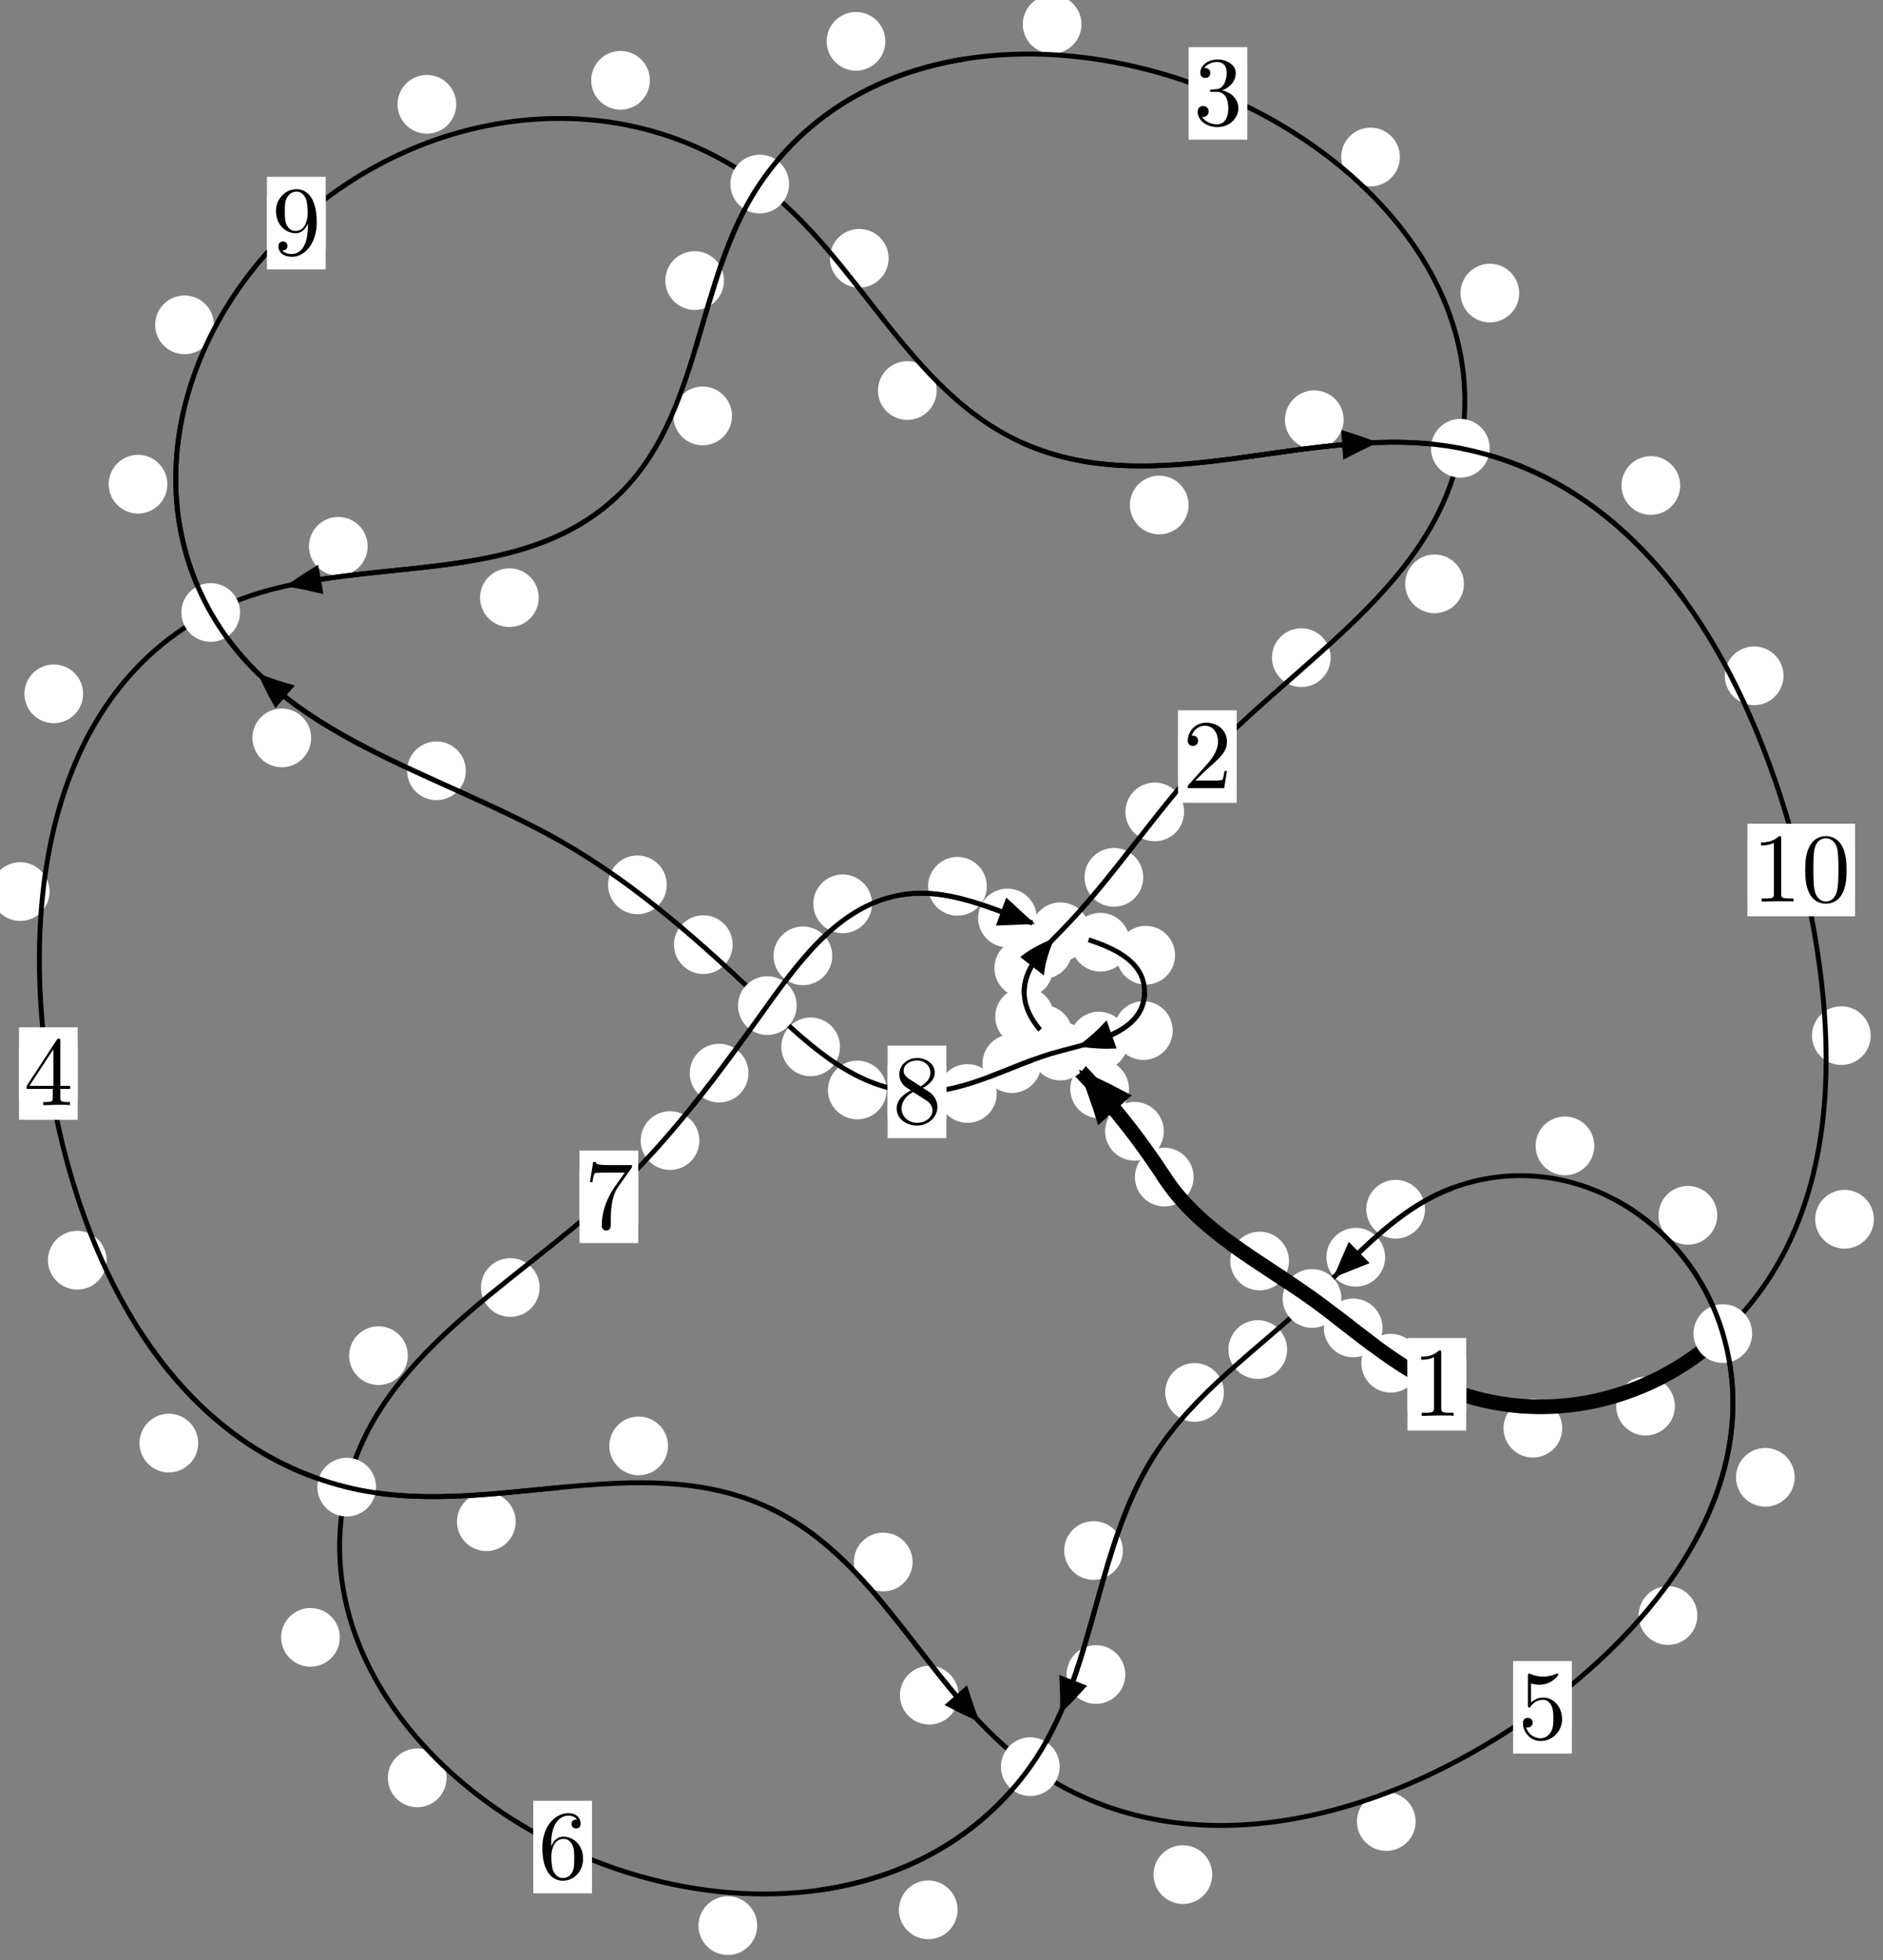 <?xml version="1.0"?>
<!-- Created by MetaPost 1.999 on 2021.07.06:0017 -->
<svg version="1.1" xmlns="http://www.w3.org/2000/svg" xmlns:xlink="http://www.w3.org/1999/xlink" width="191.785" height="199.54" viewBox="0 0 191.785 199.54">
<rect x="0" y="0" width="191.785" height="199.54" fill="#808080" stroke="none"/>
<!-- Original BoundingBox: -108.929352 -92.023926 82.855881 107.516479 -->
  <defs>
    <g transform="scale(0.01,0.01)" id="GLYPHcmr10_48">
      <path style="fill-rule: evenodd;" d="M460 -320C460 -400,455 -480,420 -554C374 -650,292 -666,250 -666C190 -666,117 -640,76 -547C44 -478,39 -400,39 -320C39 -245,43 -155,84 -79C127 2,200 22,249 22C303 22,379 1,423 -94C455 -163,460 -241,460 -320M249 -0C210 -0,151 -25,133 -121C122 -181,122 -273,122 -332C122 -396,122 -462,130 -516C149 -635,224 -644,249 -644C282 -644,348 -626,367 -527C377 -471,377 -395,377 -332C377 -257,377 -189,366 -125C351 -30,294 -0,249 -0"></path>
    </g>
    <g transform="scale(0.01,0.01)" id="GLYPHcmr10_49">
      <path style="fill-rule: evenodd;" d="M294 -640C294 -664,294 -666,271 -666C209 -602,121 -602,89 -602L89 -571C109 -571,168 -571,220 -597L220 -79C220 -43,217 -31,127 -31L95 -31L95 -0L257 -0L130 -3L217 -3L257 -3L297 -3L384 -3L419 -0L419 -31L387 -31C297 -31,294 -42,294 -79"></path>
    </g>
    <g transform="scale(0.01,0.01)" id="GLYPHcmr10_50">
      <path style="fill-rule: evenodd;" d="M127 -77L233 -180C389 -318,449 -372,449 -472C449 -586,359 -666,237 -666C124 -666,50 -574,50 -485C50 -429,100 -429,103 -429C120 -429,155 -441,155 -482C155 -508,137 -534,102 -534C94 -534,92 -534,89 -533C112 -598,166 -635,224 -635C315 -635,358 -554,358 -472C358 -392,308 -313,253 -251L61 -37C50 -26,50 -24,50 -0L421 -0L449 -174L424 -174C419 -144,412 -100,402 -85C395 -77,329 -77,307 -77"></path>
    </g>
    <g transform="scale(0.01,0.01)" id="GLYPHcmr10_51">
      <path style="fill-rule: evenodd;" d="M290 -352C372 -379,430 -449,430 -528C430 -610,342 -666,246 -666C145 -666,69 -606,69 -530C69 -497,91 -478,120 -478C151 -478,171 -500,171 -529C171 -579,124 -579,109 -579C140 -628,206 -641,242 -641C283 -641,338 -619,338 -529C338 -517,336 -459,310 -415C280 -367,246 -364,221 -363C213 -362,189 -360,182 -360C174 -359,167 -358,167 -348C167 -337,174 -337,191 -337L235 -337C317 -337,354 -269,354 -171C354 -35,285 -6,241 -6C198 -6,123 -23,88 -82C123 -77,154 -99,154 -137C154 -173,127 -193,98 -193C74 -193,42 -179,42 -135C42 -44,135 22,244 22C366 22,457 -69,457 -171C457 -253,394 -331,290 -352"></path>
    </g>
    <g transform="scale(0.01,0.01)" id="GLYPHcmr10_52">
      <path style="fill-rule: evenodd;" d="M294 -165L294 -78C294 -42,292 -31,218 -31L197 -31L197 -0L332 -0L238 -3L290 -3L332 -3L374 -3L427 -3L468 -0L468 -31L447 -31C373 -31,371 -42,371 -78L371 -165L471 -165L471 -196L371 -196L371 -651C371 -671,371 -677,355 -677C346 -677,343 -677,335 -665L28 -196L28 -165M300 -196L56 -196L300 -569"></path>
    </g>
    <g transform="scale(0.01,0.01)" id="GLYPHcmr10_53">
      <path style="fill-rule: evenodd;" d="M449 -201C449 -320,367 -420,259 -420C211 -420,168 -404,132 -369L132 -564C152 -558,185 -551,217 -551C340 -551,410 -642,410 -655C410 -661,407 -666,400 -666C399 -666,397 -666,392 -663C372 -654,323 -634,256 -634C216 -634,170 -641,123 -662C115 -665,113 -665,111 -665C101 -665,101 -657,101 -641L101 -345C101 -327,101 -319,115 -319C122 -319,124 -322,128 -328C139 -344,176 -398,257 -398C309 -398,334 -352,342 -334C358 -297,360 -258,360 -208C360 -173,360 -113,336 -71C312 -32,275 -6,229 -6C156 -6,99 -59,82 -118C85 -117,88 -116,99 -116C132 -116,149 -141,149 -165C149 -189,132 -214,99 -214C85 -214,50 -207,50 -161C50 -75,119 22,231 22C347 22,449 -74,449 -201"></path>
    </g>
    <g transform="scale(0.01,0.01)" id="GLYPHcmr10_54">
      <path style="fill-rule: evenodd;" d="M132 -328L132 -352C132 -605,256 -641,307 -641C331 -641,373 -635,395 -601C380 -601,340 -601,340 -556C340 -525,364 -510,386 -510C402 -510,432 -519,432 -558C432 -618,388 -666,305 -666C177 -666,42 -537,42 -316C42 -49,158 22,251 22C362 22,457 -72,457 -204C457 -331,368 -427,257 -427C189 -427,152 -376,132 -328M251 -6C188 -6,158 -66,152 -81C134 -128,134 -208,134 -226C134 -304,166 -404,256 -404C272 -404,318 -404,349 -342C367 -305,367 -254,367 -205C367 -157,367 -107,350 -71C320 -11,274 -6,251 -6"></path>
    </g>
    <g transform="scale(0.01,0.01)" id="GLYPHcmr10_55">
      <path style="fill-rule: evenodd;" d="M476 -609C485 -621,485 -623,485 -644L242 -644C120 -644,118 -657,114 -676L89 -676L56 -470L81 -470C84 -486,93 -549,106 -561C113 -567,191 -567,204 -567L411 -567C400 -551,321 -442,299 -409C209 -274,176 -135,176 -33C176 -23,176 22,222 22C268 22,268 -23,268 -33L268 -84C268 -139,271 -194,279 -248C283 -271,297 -357,341 -419"></path>
    </g>
    <g transform="scale(0.01,0.01)" id="GLYPHcmr10_56">
      <path style="fill-rule: evenodd;" d="M163 -457C117 -487,113 -521,113 -538C113 -599,178 -641,249 -641C322 -641,386 -589,386 -517C386 -460,347 -412,287 -377M309 -362C381 -399,430 -451,430 -517C430 -609,341 -666,250 -666C150 -666,69 -592,69 -499C69 -481,71 -436,113 -389C124 -377,161 -352,186 -335C128 -306,42 -250,42 -151C42 -45,144 22,249 22C362 22,457 -61,457 -168C457 -204,446 -249,408 -291C389 -312,373 -322,309 -362M209 -320L332 -242C360 -223,407 -193,407 -132C407 -58,332 -6,250 -6C164 -6,92 -68,92 -151C92 -209,124 -273,209 -320"></path>
    </g>
    <g transform="scale(0.01,0.01)" id="GLYPHcmr10_57">
      <path style="fill-rule: evenodd;" d="M367 -318L367 -286C367 -52,263 -6,205 -6C188 -6,134 -8,107 -42C151 -42,159 -71,159 -88C159 -119,135 -134,113 -134C97 -134,67 -125,67 -86C67 -19,121 22,206 22C335 22,457 -114,457 -329C457 -598,342 -666,253 -666C198 -666,149 -648,106 -603C65 -558,42 -516,42 -441C42 -316,130 -218,242 -218C303 -218,344 -260,367 -318M243 -241C227 -241,181 -241,150 -304C132 -341,132 -391,132 -440C132 -494,132 -541,153 -578C180 -628,218 -641,253 -641C299 -641,332 -607,349 -562C361 -530,365 -467,365 -421C365 -338,331 -241,243 -241"></path>
    </g>
  </defs>
  <path d="M118.537 115.168C118.537 114.375,118.222 113.615,117.661 113.054C117.101 112.494,116.341 112.179,115.548 112.179C114.755 112.179,113.995 112.494,113.435 113.054C112.874 113.615,112.559 114.375,112.559 115.168C112.559 115.96,112.874 116.72,113.435 117.281C113.995 117.841,114.755 118.156,115.548 118.156C116.341 118.156,117.101 117.841,117.661 117.281C118.222 116.72,118.537 115.96,118.537 115.168Z" style="fill: rgb(100%,100%,100%);stroke: none;"></path>
  <path d="M121.57 119.828C121.57 119.035,121.255 118.275,120.695 117.715C120.134 117.154,119.374 116.839,118.581 116.839C117.789 116.839,117.028 117.154,116.468 117.715C115.908 118.275,115.593 119.035,115.593 119.828C115.593 120.621,115.908 121.381,116.468 121.941C117.028 122.502,117.789 122.817,118.581 122.817C119.374 122.817,120.134 122.502,120.695 121.941C121.255 121.381,121.57 120.621,121.57 119.828Z" style="fill: rgb(100%,100%,100%);stroke: none;"></path>
  <path d="M109.238 105.308C109.238 104.516,108.923 103.755,108.363 103.195C107.802 102.634,107.042 102.32,106.25 102.32C105.457 102.32,104.697 102.634,104.136 103.195C103.576 103.755,103.261 104.516,103.261 105.308C103.261 106.101,103.576 106.861,104.136 107.422C104.697 107.982,105.457 108.297,106.25 108.297C107.042 108.297,107.802 107.982,108.363 107.422C108.923 106.861,109.238 106.101,109.238 105.308Z" style="fill: rgb(100%,100%,100%);stroke: none;"></path>
  <path d="M114.987 110.864C114.987 110.072,114.672 109.312,114.112 108.751C113.551 108.191,112.791 107.876,111.998 107.876C111.206 107.876,110.446 108.191,109.885 108.751C109.325 109.312,109.01 110.072,109.01 110.864C109.01 111.657,109.325 112.417,109.885 112.978C110.446 113.538,111.206 113.853,111.998 113.853C112.791 113.853,113.551 113.538,114.112 112.978C114.672 112.417,114.987 111.657,114.987 110.864Z" style="fill: rgb(100%,100%,100%);stroke: none;"></path>
  <path d="M107.261 98.557C107.261 97.765,106.946 97.005,106.385 96.444C105.825 95.884,105.065 95.569,104.272 95.569C103.479 95.569,102.719 95.884,102.159 96.444C101.598 97.005,101.283 97.765,101.283 98.557C101.283 99.35,101.598 100.11,102.159 100.671C102.719 101.231,103.479 101.546,104.272 101.546C105.065 101.546,105.825 101.231,106.385 100.671C106.946 100.11,107.261 99.35,107.261 98.557Z" style="fill: rgb(100%,100%,100%);stroke: none;"></path>
  <path d="M107.344 103.501C107.344 102.708,107.029 101.948,106.469 101.388C105.908 100.827,105.148 100.512,104.356 100.512C103.563 100.512,102.803 100.827,102.242 101.388C101.682 101.948,101.367 102.708,101.367 103.501C101.367 104.294,101.682 105.054,102.242 105.614C102.803 106.175,103.563 106.49,104.356 106.49C105.148 106.49,105.908 106.175,106.469 105.614C107.029 105.054,107.344 104.294,107.344 103.501Z" style="fill: rgb(100%,100%,100%);stroke: none;"></path>
  <path d="M116.439 89.317C116.439 88.525,116.124 87.765,115.563 87.204C115.003 86.644,114.243 86.329,113.45 86.329C112.657 86.329,111.897 86.644,111.337 87.204C110.776 87.765,110.461 88.525,110.461 89.317C110.461 90.11,110.776 90.87,111.337 91.431C111.897 91.991,112.657 92.306,113.45 92.306C114.243 92.306,115.003 91.991,115.563 91.431C116.124 90.87,116.439 90.11,116.439 89.317Z" style="fill: rgb(100%,100%,100%);stroke: none;"></path>
  <path d="M109.218 96.658C109.218 95.865,108.903 95.105,108.343 94.545C107.783 93.984,107.022 93.669,106.23 93.669C105.437 93.669,104.677 93.984,104.116 94.545C103.556 95.105,103.241 95.865,103.241 96.658C103.241 97.451,103.556 98.211,104.116 98.771C104.677 99.332,105.437 99.647,106.23 99.647C107.022 99.647,107.783 99.332,108.343 98.771C108.903 98.211,109.218 97.451,109.218 96.658Z" style="fill: rgb(100%,100%,100%);stroke: none;"></path>
  <path d="M135.53 66.951C135.53 66.158,135.215 65.398,134.654 64.838C134.094 64.277,133.334 63.962,132.541 63.962C131.748 63.962,130.988 64.277,130.428 64.838C129.867 65.398,129.552 66.158,129.552 66.951C129.552 67.744,129.867 68.504,130.428 69.064C130.988 69.625,131.748 69.94,132.541 69.94C133.334 69.94,134.094 69.625,134.654 69.064C135.215 68.504,135.53 67.744,135.53 66.951Z" style="fill: rgb(100%,100%,100%);stroke: none;"></path>
  <path d="M120.601 82.653C120.601 81.86,120.286 81.1,119.726 80.54C119.165 79.979,118.405 79.664,117.613 79.664C116.82 79.664,116.06 79.979,115.499 80.54C114.939 81.1,114.624 81.86,114.624 82.653C114.624 83.446,114.939 84.206,115.499 84.766C116.06 85.327,116.82 85.642,117.613 85.642C118.405 85.642,119.165 85.327,119.726 84.766C120.286 84.206,120.601 83.446,120.601 82.653Z" style="fill: rgb(100%,100%,100%);stroke: none;"></path>
  <path d="M154.73 29.836C154.73 29.044,154.415 28.284,153.854 27.723C153.294 27.163,152.534 26.848,151.741 26.848C150.948 26.848,150.188 27.163,149.628 27.723C149.067 28.284,148.752 29.044,148.752 29.836C148.752 30.629,149.067 31.389,149.628 31.95C150.188 32.51,150.948 32.825,151.741 32.825C152.534 32.825,153.294 32.51,153.854 31.95C154.415 31.389,154.73 30.629,154.73 29.836Z" style="fill: rgb(100%,100%,100%);stroke: none;"></path>
  <path d="M149.1 59.439C149.1 58.646,148.785 57.886,148.224 57.325C147.664 56.765,146.904 56.45,146.111 56.45C145.318 56.45,144.558 56.765,143.998 57.325C143.437 57.886,143.122 58.646,143.122 59.439C143.122 60.231,143.437 60.992,143.998 61.552C144.558 62.112,145.318 62.427,146.111 62.427C146.904 62.427,147.664 62.112,148.224 61.552C148.785 60.992,149.1 60.231,149.1 59.439Z" style="fill: rgb(100%,100%,100%);stroke: none;"></path>
  <path d="M110.15 2.472C110.15 1.68,109.835 0.919,109.275 0.359C108.714 -0.202,107.954 -0.516,107.162 -0.516C106.369 -0.516,105.609 -0.202,105.048 0.359C104.488 0.919,104.173 1.68,104.173 2.472C104.173 3.265,104.488 4.025,105.048 4.586C105.609 5.146,106.369 5.461,107.162 5.461C107.954 5.461,108.714 5.146,109.275 4.586C109.835 4.025,110.15 3.265,110.15 2.472Z" style="fill: rgb(100%,100%,100%);stroke: none;"></path>
  <path d="M142.58 15.982C142.58 15.19,142.265 14.43,141.705 13.869C141.145 13.309,140.384 12.994,139.592 12.994C138.799 12.994,138.039 13.309,137.478 13.869C136.918 14.43,136.603 15.19,136.603 15.982C136.603 16.775,136.918 17.535,137.478 18.096C138.039 18.656,138.799 18.971,139.592 18.971C140.384 18.971,141.145 18.656,141.705 18.096C142.265 17.535,142.58 16.775,142.58 15.982Z" style="fill: rgb(100%,100%,100%);stroke: none;"></path>
  <path d="M73.74 28.56C73.74 27.768,73.425 27.008,72.865 26.447C72.304 25.887,71.544 25.572,70.751 25.572C69.959 25.572,69.198 25.887,68.638 26.447C68.077 27.008,67.762 27.768,67.762 28.56C67.762 29.353,68.077 30.113,68.638 30.674C69.198 31.234,69.959 31.549,70.751 31.549C71.544 31.549,72.304 31.234,72.865 30.674C73.425 30.113,73.74 29.353,73.74 28.56Z" style="fill: rgb(100%,100%,100%);stroke: none;"></path>
  <path d="M90.172 4.207C90.172 3.414,89.857 2.654,89.297 2.093C88.736 1.533,87.976 1.218,87.183 1.218C86.391 1.218,85.631 1.533,85.07 2.093C84.51 2.654,84.195 3.414,84.195 4.207C84.195 4.999,84.51 5.759,85.07 6.32C85.631 6.88,86.391 7.195,87.183 7.195C87.976 7.195,88.736 6.88,89.297 6.32C89.857 5.759,90.172 4.999,90.172 4.207Z" style="fill: rgb(100%,100%,100%);stroke: none;"></path>
  <path d="M54.87 60.845C54.87 60.052,54.555 59.292,53.995 58.732C53.434 58.171,52.674 57.856,51.881 57.856C51.089 57.856,50.329 58.171,49.768 58.732C49.208 59.292,48.893 60.052,48.893 60.845C48.893 61.638,49.208 62.398,49.768 62.958C50.329 63.519,51.089 63.834,51.881 63.834C52.674 63.834,53.434 63.519,53.995 62.958C54.555 62.398,54.87 61.638,54.87 60.845Z" style="fill: rgb(100%,100%,100%);stroke: none;"></path>
  <path d="M74.558 42.342C74.558 41.55,74.243 40.79,73.682 40.229C73.122 39.669,72.362 39.354,71.569 39.354C70.776 39.354,70.016 39.669,69.456 40.229C68.895 40.79,68.58 41.55,68.58 42.342C68.58 43.135,68.895 43.895,69.456 44.456C70.016 45.016,70.776 45.331,71.569 45.331C72.362 45.331,73.122 45.016,73.682 44.456C74.243 43.895,74.558 43.135,74.558 42.342Z" style="fill: rgb(100%,100%,100%);stroke: none;"></path>
  <path d="M8.465 70.634C8.465 69.841,8.15 69.081,7.589 68.52C7.029 67.96,6.269 67.645,5.476 67.645C4.683 67.645,3.923 67.96,3.363 68.52C2.802 69.081,2.487 69.841,2.487 70.634C2.487 71.426,2.802 72.186,3.363 72.747C3.923 73.307,4.683 73.622,5.476 73.622C6.269 73.622,7.029 73.307,7.589 72.747C8.15 72.186,8.465 71.426,8.465 70.634Z" style="fill: rgb(100%,100%,100%);stroke: none;"></path>
  <path d="M37.445 55.616C37.445 54.823,37.13 54.063,36.57 53.502C36.009 52.942,35.249 52.627,34.456 52.627C33.664 52.627,32.904 52.942,32.343 53.502C31.783 54.063,31.468 54.823,31.468 55.616C31.468 56.408,31.783 57.169,32.343 57.729C32.904 58.289,33.664 58.604,34.456 58.604C35.249 58.604,36.009 58.289,36.57 57.729C37.13 57.169,37.445 56.408,37.445 55.616Z" style="fill: rgb(100%,100%,100%);stroke: none;"></path>
  <path d="M10.858 128.295C10.858 127.502,10.543 126.742,9.982 126.182C9.422 125.621,8.662 125.306,7.869 125.306C7.076 125.306,6.316 125.621,5.756 126.182C5.195 126.742,4.88 127.502,4.88 128.295C4.88 129.088,5.195 129.848,5.756 130.408C6.316 130.969,7.076 131.284,7.869 131.284C8.662 131.284,9.422 130.969,9.982 130.408C10.543 129.848,10.858 129.088,10.858 128.295Z" style="fill: rgb(100%,100%,100%);stroke: none;"></path>
  <path d="M5.048 90.763C5.048 89.97,4.733 89.21,4.173 88.65C3.612 88.089,2.852 87.774,2.059 87.774C1.267 87.774,0.507 88.089,-0.054 88.65C-0.614 89.21,-0.929 89.97,-0.929 90.763C-0.929 91.556,-0.614 92.316,-0.054 92.876C0.507 93.437,1.267 93.752,2.059 93.752C2.852 93.752,3.612 93.437,4.173 92.876C4.733 92.316,5.048 91.556,5.048 90.763Z" style="fill: rgb(100%,100%,100%);stroke: none;"></path>
  <path d="M52.524 154.915C52.524 154.122,52.209 153.362,51.648 152.802C51.088 152.241,50.328 151.926,49.535 151.926C48.742 151.926,47.982 152.241,47.422 152.802C46.861 153.362,46.546 154.122,46.546 154.915C46.546 155.708,46.861 156.468,47.422 157.028C47.982 157.589,48.742 157.904,49.535 157.904C50.328 157.904,51.088 157.589,51.648 157.028C52.209 156.468,52.524 155.708,52.524 154.915Z" style="fill: rgb(100%,100%,100%);stroke: none;"></path>
  <path d="M20.187 146.912C20.187 146.119,19.872 145.359,19.311 144.799C18.751 144.238,17.991 143.923,17.198 143.923C16.405 143.923,15.645 144.238,15.085 144.799C14.524 145.359,14.209 146.119,14.209 146.912C14.209 147.705,14.524 148.465,15.085 149.025C15.645 149.586,16.405 149.901,17.198 149.901C17.991 149.901,18.751 149.586,19.311 149.025C19.872 148.465,20.187 147.705,20.187 146.912Z" style="fill: rgb(100%,100%,100%);stroke: none;"></path>
  <path d="M92.945 159.015C92.945 158.222,92.63 157.462,92.069 156.901C91.509 156.341,90.749 156.026,89.956 156.026C89.163 156.026,88.403 156.341,87.843 156.901C87.282 157.462,86.967 158.222,86.967 159.015C86.967 159.807,87.282 160.567,87.843 161.128C88.403 161.688,89.163 162.003,89.956 162.003C90.749 162.003,91.509 161.688,92.069 161.128C92.63 160.567,92.945 159.807,92.945 159.015Z" style="fill: rgb(100%,100%,100%);stroke: none;"></path>
  <path d="M68.036 147.197C68.036 146.405,67.721 145.644,67.161 145.084C66.6 144.523,65.84 144.209,65.048 144.209C64.255 144.209,63.495 144.523,62.934 145.084C62.374 145.644,62.059 146.405,62.059 147.197C62.059 147.99,62.374 148.75,62.934 149.311C63.495 149.871,64.255 150.186,65.048 150.186C65.84 150.186,66.6 149.871,67.161 149.311C67.721 148.75,68.036 147.99,68.036 147.197Z" style="fill: rgb(100%,100%,100%);stroke: none;"></path>
  <path d="M123.465 190.84C123.465 190.047,123.15 189.287,122.59 188.727C122.029 188.166,121.269 187.851,120.477 187.851C119.684 187.851,118.924 188.166,118.363 188.727C117.803 189.287,117.488 190.047,117.488 190.84C117.488 191.633,117.803 192.393,118.363 192.953C118.924 193.514,119.684 193.829,120.477 193.829C121.269 193.829,122.029 193.514,122.59 192.953C123.15 192.393,123.465 191.633,123.465 190.84Z" style="fill: rgb(100%,100%,100%);stroke: none;"></path>
  <path d="M97.637 172.574C97.637 171.781,97.322 171.021,96.762 170.46C96.201 169.9,95.441 169.585,94.648 169.585C93.856 169.585,93.096 169.9,92.535 170.46C91.975 171.021,91.66 171.781,91.66 172.574C91.66 173.366,91.975 174.127,92.535 174.687C93.096 175.248,93.856 175.563,94.648 175.563C95.441 175.563,96.201 175.248,96.762 174.687C97.322 174.127,97.637 173.366,97.637 172.574Z" style="fill: rgb(100%,100%,100%);stroke: none;"></path>
  <path d="M172.875 164.467C172.875 163.674,172.56 162.914,171.999 162.354C171.439 161.793,170.679 161.478,169.886 161.478C169.093 161.478,168.333 161.793,167.773 162.354C167.212 162.914,166.897 163.674,166.897 164.467C166.897 165.26,167.212 166.02,167.773 166.58C168.333 167.141,169.093 167.456,169.886 167.456C170.679 167.456,171.439 167.141,171.999 166.58C172.56 166.02,172.875 165.26,172.875 164.467Z" style="fill: rgb(100%,100%,100%);stroke: none;"></path>
  <path d="M144.183 185.439C144.183 184.646,143.868 183.886,143.307 183.326C142.747 182.765,141.987 182.45,141.194 182.45C140.401 182.45,139.641 182.765,139.081 183.326C138.52 183.886,138.205 184.646,138.205 185.439C138.205 186.232,138.52 186.992,139.081 187.552C139.641 188.113,140.401 188.428,141.194 188.428C141.987 188.428,142.747 188.113,143.307 187.552C143.868 186.992,144.183 186.232,144.183 185.439Z" style="fill: rgb(100%,100%,100%);stroke: none;"></path>
  <path d="M174.9 123.724C174.9 122.931,174.586 122.171,174.025 121.611C173.465 121.05,172.704 120.735,171.912 120.735C171.119 120.735,170.359 121.05,169.798 121.611C169.238 122.171,168.923 122.931,168.923 123.724C168.923 124.517,169.238 125.277,169.798 125.837C170.359 126.398,171.119 126.713,171.912 126.713C172.704 126.713,173.465 126.398,174.025 125.837C174.586 125.277,174.9 124.517,174.9 123.724Z" style="fill: rgb(100%,100%,100%);stroke: none;"></path>
  <path d="M182.79 150.395C182.79 149.603,182.475 148.843,181.914 148.282C181.354 147.722,180.594 147.407,179.801 147.407C179.008 147.407,178.248 147.722,177.688 148.282C177.127 148.843,176.812 149.603,176.812 150.395C176.812 151.188,177.127 151.948,177.688 152.509C178.248 153.069,179.008 153.384,179.801 153.384C180.594 153.384,181.354 153.069,181.914 152.509C182.475 151.948,182.79 151.188,182.79 150.395Z" style="fill: rgb(100%,100%,100%);stroke: none;"></path>
  <path d="M145.136 123.102C145.136 122.31,144.821 121.549,144.261 120.989C143.7 120.429,142.94 120.114,142.147 120.114C141.355 120.114,140.595 120.429,140.034 120.989C139.474 121.549,139.159 122.31,139.159 123.102C139.159 123.895,139.474 124.655,140.034 125.216C140.595 125.776,141.355 126.091,142.147 126.091C142.94 126.091,143.7 125.776,144.261 125.216C144.821 124.655,145.136 123.895,145.136 123.102Z" style="fill: rgb(100%,100%,100%);stroke: none;"></path>
  <path d="M162.379 116.653C162.379 115.86,162.064 115.1,161.504 114.539C160.943 113.979,160.183 113.664,159.39 113.664C158.598 113.664,157.838 113.979,157.277 114.539C156.717 115.1,156.402 115.86,156.402 116.653C156.402 117.445,156.717 118.206,157.277 118.766C157.838 119.327,158.598 119.642,159.39 119.642C160.183 119.642,160.943 119.327,161.504 118.766C162.064 118.206,162.379 117.445,162.379 116.653Z" style="fill: rgb(100%,100%,100%);stroke: none;"></path>
  <path d="M131.094 137.389C131.094 136.596,130.779 135.836,130.218 135.276C129.658 134.715,128.897 134.4,128.105 134.4C127.312 134.4,126.552 134.715,125.991 135.276C125.431 135.836,125.116 136.596,125.116 137.389C125.116 138.182,125.431 138.942,125.991 139.502C126.552 140.063,127.312 140.378,128.105 140.378C128.897 140.378,129.658 140.063,130.218 139.502C130.779 138.942,131.094 138.182,131.094 137.389Z" style="fill: rgb(100%,100%,100%);stroke: none;"></path>
  <path d="M141.075 127.99C141.075 127.197,140.76 126.437,140.199 125.876C139.639 125.316,138.878 125.001,138.086 125.001C137.293 125.001,136.533 125.316,135.972 125.876C135.412 126.437,135.097 127.197,135.097 127.99C135.097 128.782,135.412 129.543,135.972 130.103C136.533 130.664,137.293 130.979,138.086 130.979C138.878 130.979,139.639 130.664,140.199 130.103C140.76 129.543,141.075 128.782,141.075 127.99Z" style="fill: rgb(100%,100%,100%);stroke: none;"></path>
  <path d="M114.366 157.846C114.366 157.053,114.051 156.293,113.491 155.732C112.93 155.172,112.17 154.857,111.377 154.857C110.585 154.857,109.825 155.172,109.264 155.732C108.704 156.293,108.389 157.053,108.389 157.846C108.389 158.638,108.704 159.398,109.264 159.959C109.825 160.519,110.585 160.834,111.377 160.834C112.17 160.834,112.93 160.519,113.491 159.959C114.051 159.398,114.366 158.638,114.366 157.846Z" style="fill: rgb(100%,100%,100%);stroke: none;"></path>
  <path d="M124.655 141.754C124.655 140.961,124.34 140.201,123.779 139.64C123.219 139.08,122.458 138.765,121.666 138.765C120.873 138.765,120.113 139.08,119.552 139.64C118.992 140.201,118.677 140.961,118.677 141.754C118.677 142.546,118.992 143.306,119.552 143.867C120.113 144.427,120.873 144.742,121.666 144.742C122.458 144.742,123.219 144.427,123.779 143.867C124.34 143.306,124.655 142.546,124.655 141.754Z" style="fill: rgb(100%,100%,100%);stroke: none;"></path>
  <path d="M97.532 194.428C97.532 193.635,97.217 192.875,96.657 192.315C96.096 191.754,95.336 191.439,94.544 191.439C93.751 191.439,92.991 191.754,92.43 192.315C91.87 192.875,91.555 193.635,91.555 194.428C91.555 195.221,91.87 195.981,92.43 196.541C92.991 197.102,93.751 197.417,94.544 197.417C95.336 197.417,96.096 197.102,96.657 196.541C97.217 195.981,97.532 195.221,97.532 194.428Z" style="fill: rgb(100%,100%,100%);stroke: none;"></path>
  <path d="M114.61 170.472C114.61 169.679,114.295 168.919,113.734 168.359C113.174 167.798,112.414 167.483,111.621 167.483C110.828 167.483,110.068 167.798,109.508 168.359C108.947 168.919,108.632 169.679,108.632 170.472C108.632 171.265,108.947 172.025,109.508 172.585C110.068 173.146,110.828 173.461,111.621 173.461C112.414 173.461,113.174 173.146,113.734 172.585C114.295 172.025,114.61 171.265,114.61 170.472Z" style="fill: rgb(100%,100%,100%);stroke: none;"></path>
  <path d="M45.482 180.992C45.482 180.199,45.167 179.439,44.607 178.879C44.046 178.318,43.286 178.003,42.493 178.003C41.701 178.003,40.94 178.318,40.38 178.879C39.819 179.439,39.505 180.199,39.505 180.992C39.505 181.785,39.819 182.545,40.38 183.105C40.94 183.666,41.701 183.981,42.493 183.981C43.286 183.981,44.046 183.666,44.607 183.105C45.167 182.545,45.482 181.785,45.482 180.992Z" style="fill: rgb(100%,100%,100%);stroke: none;"></path>
  <path d="M77.118 196.035C77.118 195.242,76.803 194.482,76.242 193.922C75.682 193.361,74.922 193.046,74.129 193.046C73.336 193.046,72.576 193.361,72.016 193.922C71.455 194.482,71.14 195.242,71.14 196.035C71.14 196.828,71.455 197.588,72.016 198.148C72.576 198.709,73.336 199.024,74.129 199.024C74.922 199.024,75.682 198.709,76.242 198.148C76.803 197.588,77.118 196.828,77.118 196.035Z" style="fill: rgb(100%,100%,100%);stroke: none;"></path>
  <path d="M41.537 138.008C41.537 137.215,41.222 136.455,40.661 135.894C40.101 135.334,39.341 135.019,38.548 135.019C37.755 135.019,36.995 135.334,36.435 135.894C35.874 136.455,35.559 137.215,35.559 138.008C35.559 138.8,35.874 139.561,36.435 140.121C36.995 140.682,37.755 140.996,38.548 140.996C39.341 140.996,40.101 140.682,40.661 140.121C41.222 139.561,41.537 138.8,41.537 138.008Z" style="fill: rgb(100%,100%,100%);stroke: none;"></path>
  <path d="M34.611 166.688C34.611 165.895,34.296 165.135,33.735 164.574C33.175 164.014,32.415 163.699,31.622 163.699C30.829 163.699,30.069 164.014,29.509 164.574C28.948 165.135,28.633 165.895,28.633 166.688C28.633 167.48,28.948 168.241,29.509 168.801C30.069 169.361,30.829 169.676,31.622 169.676C32.415 169.676,33.175 169.361,33.735 168.801C34.296 168.241,34.611 167.48,34.611 166.688Z" style="fill: rgb(100%,100%,100%);stroke: none;"></path>
  <path d="M71.229 116.114C71.229 115.322,70.914 114.562,70.354 114.001C69.793 113.441,69.033 113.126,68.24 113.126C67.448 113.126,66.688 113.441,66.127 114.001C65.567 114.562,65.252 115.322,65.252 116.114C65.252 116.907,65.567 117.667,66.127 118.228C66.688 118.788,67.448 119.103,68.24 119.103C69.033 119.103,69.793 118.788,70.354 118.228C70.914 117.667,71.229 116.907,71.229 116.114Z" style="fill: rgb(100%,100%,100%);stroke: none;"></path>
  <path d="M54.962 131.074C54.962 130.281,54.647 129.521,54.087 128.961C53.526 128.4,52.766 128.085,51.974 128.085C51.181 128.085,50.421 128.4,49.86 128.961C49.3 129.521,48.985 130.281,48.985 131.074C48.985 131.867,49.3 132.627,49.86 133.187C50.421 133.748,51.181 134.063,51.974 134.063C52.766 134.063,53.526 133.748,54.087 133.187C54.647 132.627,54.962 131.867,54.962 131.074Z" style="fill: rgb(100%,100%,100%);stroke: none;"></path>
  <path d="M84.766 97.306C84.766 96.514,84.451 95.754,83.891 95.193C83.33 94.633,82.57 94.318,81.778 94.318C80.985 94.318,80.225 94.633,79.664 95.193C79.104 95.754,78.789 96.514,78.789 97.306C78.789 98.099,79.104 98.859,79.664 99.42C80.225 99.98,80.985 100.295,81.778 100.295C82.57 100.295,83.33 99.98,83.891 99.42C84.451 98.859,84.766 98.099,84.766 97.306Z" style="fill: rgb(100%,100%,100%);stroke: none;"></path>
  <path d="M76.229 109.247C76.229 108.455,75.914 107.695,75.353 107.134C74.793 106.574,74.033 106.259,73.24 106.259C72.447 106.259,71.687 106.574,71.127 107.134C70.566 107.695,70.251 108.455,70.251 109.247C70.251 110.04,70.566 110.8,71.127 111.361C71.687 111.921,72.447 112.236,73.24 112.236C74.033 112.236,74.793 111.921,75.353 111.361C75.914 110.8,76.229 110.04,76.229 109.247Z" style="fill: rgb(100%,100%,100%);stroke: none;"></path>
  <path d="M100.505 90.228C100.505 89.435,100.19 88.675,99.629 88.115C99.069 87.554,98.309 87.239,97.516 87.239C96.723 87.239,95.963 87.554,95.403 88.115C94.842 88.675,94.527 89.435,94.527 90.228C94.527 91.021,94.842 91.781,95.403 92.341C95.963 92.902,96.723 93.217,97.516 93.217C98.309 93.217,99.069 92.902,99.629 92.341C100.19 91.781,100.505 91.021,100.505 90.228Z" style="fill: rgb(100%,100%,100%);stroke: none;"></path>
  <path d="M88.816 92.012C88.816 91.219,88.501 90.459,87.94 89.899C87.38 89.338,86.62 89.023,85.827 89.023C85.034 89.023,84.274 89.338,83.714 89.899C83.153 90.459,82.838 91.219,82.838 92.012C82.838 92.805,83.153 93.565,83.714 94.125C84.274 94.686,85.034 95.001,85.827 95.001C86.62 95.001,87.38 94.686,87.94 94.125C88.501 93.565,88.816 92.805,88.816 92.012Z" style="fill: rgb(100%,100%,100%);stroke: none;"></path>
  <path d="M115.065 95.92C115.065 95.127,114.75 94.367,114.19 93.806C113.629 93.246,112.869 92.931,112.076 92.931C111.284 92.931,110.524 93.246,109.963 93.806C109.403 94.367,109.088 95.127,109.088 95.92C109.088 96.712,109.403 97.473,109.963 98.033C110.524 98.594,111.284 98.909,112.076 98.909C112.869 98.909,113.629 98.594,114.19 98.033C114.75 97.473,115.065 96.712,115.065 95.92Z" style="fill: rgb(100%,100%,100%);stroke: none;"></path>
  <path d="M105.598 93.454C105.598 92.662,105.283 91.901,104.723 91.341C104.162 90.78,103.402 90.466,102.609 90.466C101.817 90.466,101.057 90.78,100.496 91.341C99.936 91.901,99.621 92.662,99.621 93.454C99.621 94.247,99.936 95.007,100.496 95.568C101.057 96.128,101.817 96.443,102.609 96.443C103.402 96.443,104.162 96.128,104.723 95.568C105.283 95.007,105.598 94.247,105.598 93.454Z" style="fill: rgb(100%,100%,100%);stroke: none;"></path>
  <path d="M119.441 104.916C119.441 104.123,119.126 103.363,118.566 102.803C118.005 102.242,117.245 101.927,116.453 101.927C115.66 101.927,114.9 102.242,114.339 102.803C113.779 103.363,113.464 104.123,113.464 104.916C113.464 105.709,113.779 106.469,114.339 107.029C114.9 107.59,115.66 107.905,116.453 107.905C117.245 107.905,118.005 107.59,118.566 107.029C119.126 106.469,119.441 105.709,119.441 104.916Z" style="fill: rgb(100%,100%,100%);stroke: none;"></path>
  <path d="M119.68 97.247C119.68 96.454,119.365 95.694,118.805 95.134C118.244 94.573,117.484 94.258,116.691 94.258C115.899 94.258,115.138 94.573,114.578 95.134C114.017 95.694,113.703 96.454,113.703 97.247C113.703 98.04,114.017 98.8,114.578 99.36C115.138 99.921,115.899 100.236,116.691 100.236C117.484 100.236,118.244 99.921,118.805 99.36C119.365 98.8,119.68 98.04,119.68 97.247Z" style="fill: rgb(100%,100%,100%);stroke: none;"></path>
  <path d="M106.046 108.28C106.046 107.488,105.731 106.727,105.17 106.167C104.61 105.606,103.85 105.292,103.057 105.292C102.264 105.292,101.504 105.606,100.944 106.167C100.383 106.727,100.068 107.488,100.068 108.28C100.068 109.073,100.383 109.833,100.944 110.394C101.504 110.954,102.264 111.269,103.057 111.269C103.85 111.269,104.61 110.954,105.17 110.394C105.731 109.833,106.046 109.073,106.046 108.28Z" style="fill: rgb(100%,100%,100%);stroke: none;"></path>
  <path d="M114.909 105.985C114.909 105.192,114.594 104.432,114.034 103.871C113.473 103.311,112.713 102.996,111.92 102.996C111.128 102.996,110.367 103.311,109.807 103.871C109.246 104.432,108.932 105.192,108.932 105.985C108.932 106.777,109.246 107.537,109.807 108.098C110.367 108.658,111.128 108.973,111.92 108.973C112.713 108.973,113.473 108.658,114.034 108.098C114.594 107.537,114.909 106.777,114.909 105.985Z" style="fill: rgb(100%,100%,100%);stroke: none;"></path>
  <path d="M90.304 110.963C90.304 110.17,89.989 109.41,89.429 108.85C88.868 108.289,88.108 107.974,87.315 107.974C86.523 107.974,85.763 108.289,85.202 108.85C84.642 109.41,84.327 110.17,84.327 110.963C84.327 111.756,84.642 112.516,85.202 113.076C85.763 113.637,86.523 113.952,87.315 113.952C88.108 113.952,88.868 113.637,89.429 113.076C89.989 112.516,90.304 111.756,90.304 110.963Z" style="fill: rgb(100%,100%,100%);stroke: none;"></path>
  <path d="M101.521 111.321C101.521 110.528,101.206 109.768,100.645 109.207C100.085 108.647,99.325 108.332,98.532 108.332C97.739 108.332,96.979 108.647,96.419 109.207C95.858 109.768,95.543 110.528,95.543 111.321C95.543 112.113,95.858 112.874,96.419 113.434C96.979 113.995,97.739 114.309,98.532 114.309C99.325 114.309,100.085 113.995,100.645 113.434C101.206 112.874,101.521 112.113,101.521 111.321Z" style="fill: rgb(100%,100%,100%);stroke: none;"></path>
  <path d="M74.622 96.167C74.622 95.374,74.307 94.614,73.747 94.054C73.187 93.493,72.426 93.178,71.634 93.178C70.841 93.178,70.081 93.493,69.52 94.054C68.96 94.614,68.645 95.374,68.645 96.167C68.645 96.96,68.96 97.72,69.52 98.28C70.081 98.841,70.841 99.156,71.634 99.156C72.426 99.156,73.187 98.841,73.747 98.28C74.307 97.72,74.622 96.96,74.622 96.167Z" style="fill: rgb(100%,100%,100%);stroke: none;"></path>
  <path d="M85.554 106.572C85.554 105.779,85.239 105.019,84.679 104.458C84.118 103.898,83.358 103.583,82.565 103.583C81.773 103.583,81.012 103.898,80.452 104.458C79.891 105.019,79.576 105.779,79.576 106.572C79.576 107.364,79.891 108.124,80.452 108.685C81.012 109.245,81.773 109.56,82.565 109.56C83.358 109.56,84.118 109.245,84.679 108.685C85.239 108.124,85.554 107.364,85.554 106.572Z" style="fill: rgb(100%,100%,100%);stroke: none;"></path>
  <path d="M47.444 78.469C47.444 77.676,47.129 76.916,46.568 76.356C46.008 75.795,45.248 75.48,44.455 75.48C43.662 75.48,42.902 75.795,42.342 76.356C41.781 76.916,41.466 77.676,41.466 78.469C41.466 79.262,41.781 80.022,42.342 80.582C42.902 81.143,43.662 81.458,44.455 81.458C45.248 81.458,46.008 81.143,46.568 80.582C47.129 80.022,47.444 79.262,47.444 78.469Z" style="fill: rgb(100%,100%,100%);stroke: none;"></path>
  <path d="M67.911 90.078C67.911 89.286,67.596 88.526,67.036 87.965C66.475 87.405,65.715 87.09,64.922 87.09C64.13 87.09,63.369 87.405,62.809 87.965C62.248 88.526,61.933 89.286,61.933 90.078C61.933 90.871,62.248 91.631,62.809 92.192C63.369 92.752,64.13 93.067,64.922 93.067C65.715 93.067,66.475 92.752,67.036 92.192C67.596 91.631,67.911 90.871,67.911 90.078Z" style="fill: rgb(100%,100%,100%);stroke: none;"></path>
  <path d="M17.046 49.293C17.046 48.5,16.731 47.74,16.171 47.179C15.61 46.619,14.85 46.304,14.058 46.304C13.265 46.304,12.505 46.619,11.944 47.179C11.384 47.74,11.069 48.5,11.069 49.293C11.069 50.085,11.384 50.845,11.944 51.406C12.505 51.966,13.265 52.281,14.058 52.281C14.85 52.281,15.61 51.966,16.171 51.406C16.731 50.845,17.046 50.085,17.046 49.293Z" style="fill: rgb(100%,100%,100%);stroke: none;"></path>
  <path d="M31.688 75.121C31.688 74.328,31.373 73.568,30.813 73.007C30.252 72.447,29.492 72.132,28.699 72.132C27.907 72.132,27.147 72.447,26.586 73.007C26.026 73.568,25.711 74.328,25.711 75.121C25.711 75.913,26.026 76.673,26.586 77.234C27.147 77.794,27.907 78.109,28.699 78.109C29.492 78.109,30.252 77.794,30.813 77.234C31.373 76.673,31.688 75.913,31.688 75.121Z" style="fill: rgb(100%,100%,100%);stroke: none;"></path>
  <path d="M46.465 10.619C46.465 9.826,46.15 9.066,45.59 8.506C45.029 7.945,44.269 7.63,43.476 7.63C42.684 7.63,41.923 7.945,41.363 8.506C40.802 9.066,40.488 9.826,40.488 10.619C40.488 11.412,40.802 12.172,41.363 12.732C41.923 13.293,42.684 13.608,43.476 13.608C44.269 13.608,45.029 13.293,45.59 12.732C46.15 12.172,46.465 11.412,46.465 10.619Z" style="fill: rgb(100%,100%,100%);stroke: none;"></path>
  <path d="M21.782 33.068C21.782 32.276,21.467 31.515,20.906 30.955C20.346 30.394,19.586 30.079,18.793 30.079C18 30.079,17.24 30.394,16.68 30.955C16.119 31.515,15.804 32.276,15.804 33.068C15.804 33.861,16.119 34.621,16.68 35.182C17.24 35.742,18 36.057,18.793 36.057C19.586 36.057,20.346 35.742,20.906 35.182C21.467 34.621,21.782 33.861,21.782 33.068Z" style="fill: rgb(100%,100%,100%);stroke: none;"></path>
  <path d="M90.504 26.295C90.504 25.502,90.189 24.742,89.629 24.182C89.068 23.621,88.308 23.306,87.515 23.306C86.723 23.306,85.963 23.621,85.402 24.182C84.842 24.742,84.527 25.502,84.527 26.295C84.527 27.088,84.842 27.848,85.402 28.408C85.963 28.969,86.723 29.284,87.515 29.284C88.308 29.284,89.068 28.969,89.629 28.408C90.189 27.848,90.504 27.088,90.504 26.295Z" style="fill: rgb(100%,100%,100%);stroke: none;"></path>
  <path d="M66.19 8.175C66.19 7.382,65.875 6.622,65.314 6.062C64.754 5.501,63.994 5.186,63.201 5.186C62.408 5.186,61.648 5.501,61.088 6.062C60.527 6.622,60.212 7.382,60.212 8.175C60.212 8.968,60.527 9.728,61.088 10.288C61.648 10.849,62.408 11.164,63.201 11.164C63.994 11.164,64.754 10.849,65.314 10.288C65.875 9.728,66.19 8.968,66.19 8.175Z" style="fill: rgb(100%,100%,100%);stroke: none;"></path>
  <path d="M121.058 51.412C121.058 50.619,120.743 49.859,120.183 49.298C119.622 48.738,118.862 48.423,118.069 48.423C117.277 48.423,116.517 48.738,115.956 49.298C115.396 49.859,115.081 50.619,115.081 51.412C115.081 52.204,115.396 52.964,115.956 53.525C116.517 54.085,117.277 54.4,118.069 54.4C118.862 54.4,119.622 54.085,120.183 53.525C120.743 52.964,121.058 52.204,121.058 51.412Z" style="fill: rgb(100%,100%,100%);stroke: none;"></path>
  <path d="M95.398 39.757C95.398 38.965,95.083 38.205,94.522 37.644C93.962 37.084,93.202 36.769,92.409 36.769C91.616 36.769,90.856 37.084,90.296 37.644C89.735 38.205,89.42 38.965,89.42 39.757C89.42 40.55,89.735 41.31,90.296 41.871C90.856 42.431,91.616 42.746,92.409 42.746C93.202 42.746,93.962 42.431,94.522 41.871C95.083 41.31,95.398 40.55,95.398 39.757Z" style="fill: rgb(100%,100%,100%);stroke: none;"></path>
  <path d="M171.127 49.424C171.127 48.631,170.812 47.871,170.252 47.311C169.692 46.75,168.931 46.435,168.139 46.435C167.346 46.435,166.586 46.75,166.025 47.311C165.465 47.871,165.15 48.631,165.15 49.424C165.15 50.217,165.465 50.977,166.025 51.537C166.586 52.098,167.346 52.413,168.139 52.413C168.931 52.413,169.692 52.098,170.252 51.537C170.812 50.977,171.127 50.217,171.127 49.424Z" style="fill: rgb(100%,100%,100%);stroke: none;"></path>
  <path d="M136.848 42.73C136.848 41.937,136.533 41.177,135.972 40.616C135.412 40.056,134.652 39.741,133.859 39.741C133.066 39.741,132.306 40.056,131.746 40.616C131.185 41.177,130.87 41.937,130.87 42.73C130.87 43.522,131.185 44.283,131.746 44.843C132.306 45.403,133.066 45.718,133.859 45.718C134.652 45.718,135.412 45.403,135.972 44.843C136.533 44.283,136.848 43.522,136.848 42.73Z" style="fill: rgb(100%,100%,100%);stroke: none;"></path>
  <path d="M190.532 105.43C190.532 104.637,190.217 103.877,189.656 103.316C189.096 102.756,188.336 102.441,187.543 102.441C186.75 102.441,185.99 102.756,185.43 103.316C184.869 103.877,184.554 104.637,184.554 105.43C184.554 106.222,184.869 106.983,185.43 107.543C185.99 108.103,186.75 108.418,187.543 108.418C188.336 108.418,189.096 108.103,189.656 107.543C190.217 106.983,190.532 106.222,190.532 105.43Z" style="fill: rgb(100%,100%,100%);stroke: none;"></path>
  <path d="M181.65 68.796C181.65 68.004,181.335 67.243,180.774 66.683C180.214 66.122,179.453 65.808,178.661 65.808C177.868 65.808,177.108 66.122,176.547 66.683C175.987 67.243,175.672 68.004,175.672 68.796C175.672 69.589,175.987 70.349,176.547 70.91C177.108 71.47,177.868 71.785,178.661 71.785C179.453 71.785,180.214 71.47,180.774 70.91C181.335 70.349,181.65 69.589,181.65 68.796Z" style="fill: rgb(100%,100%,100%);stroke: none;"></path>
  <path d="M170.589 143.148C170.589 142.356,170.274 141.595,169.713 141.035C169.153 140.474,168.393 140.16,167.6 140.16C166.807 140.16,166.047 140.474,165.487 141.035C164.926 141.595,164.611 142.356,164.611 143.148C164.611 143.941,164.926 144.701,165.487 145.262C166.047 145.822,166.807 146.137,167.6 146.137C168.393 146.137,169.153 145.822,169.713 145.262C170.274 144.701,170.589 143.941,170.589 143.148Z" style="fill: rgb(100%,100%,100%);stroke: none;"></path>
  <path d="M190.856 124.125C190.856 123.332,190.541 122.572,189.98 122.011C189.42 121.451,188.66 121.136,187.867 121.136C187.074 121.136,186.314 121.451,185.754 122.011C185.193 122.572,184.878 123.332,184.878 124.125C184.878 124.917,185.193 125.678,185.754 126.238C186.314 126.799,187.074 127.114,187.867 127.114C188.66 127.114,189.42 126.799,189.98 126.238C190.541 125.678,190.856 124.917,190.856 124.125Z" style="fill: rgb(100%,100%,100%);stroke: none;"></path>
  <path d="M144.631 138.779C144.631 137.986,144.316 137.226,143.756 136.666C143.195 136.105,142.435 135.79,141.643 135.79C140.85 135.79,140.09 136.105,139.529 136.666C138.969 137.226,138.654 137.986,138.654 138.779C138.654 139.572,138.969 140.332,139.529 140.892C140.09 141.453,140.85 141.768,141.643 141.768C142.435 141.768,143.195 141.453,143.756 140.892C144.316 140.332,144.631 139.572,144.631 138.779Z" style="fill: rgb(100%,100%,100%);stroke: none;"></path>
  <path d="M159.114 145.396C159.114 144.604,158.799 143.844,158.239 143.283C157.678 142.723,156.918 142.408,156.125 142.408C155.333 142.408,154.572 142.723,154.012 143.283C153.451 143.844,153.136 144.604,153.136 145.396C153.136 146.189,153.451 146.949,154.012 147.51C154.572 148.07,155.333 148.385,156.125 148.385C156.918 148.385,157.678 148.07,158.239 147.51C158.799 146.949,159.114 146.189,159.114 145.396Z" style="fill: rgb(100%,100%,100%);stroke: none;"></path>
  <path d="M131.283 128.375C131.283 127.582,130.968 126.822,130.408 126.261C129.847 125.701,129.087 125.386,128.294 125.386C127.502 125.386,126.742 125.701,126.181 126.261C125.621 126.822,125.306 127.582,125.306 128.375C125.306 129.167,125.621 129.927,126.181 130.488C126.742 131.048,127.502 131.363,128.294 131.363C129.087 131.363,129.847 131.048,130.408 130.488C130.968 129.927,131.283 129.167,131.283 128.375Z" style="fill: rgb(100%,100%,100%);stroke: none;"></path>
  <path d="M140.812 135.188C140.812 134.395,140.497 133.635,139.937 133.074C139.376 132.514,138.616 132.199,137.823 132.199C137.031 132.199,136.27 132.514,135.71 133.074C135.15 133.635,134.835 134.395,134.835 135.188C134.835 135.98,135.15 136.74,135.71 137.301C136.27 137.861,137.031 138.176,137.823 138.176C138.616 138.176,139.376 137.861,139.937 137.301C140.497 136.74,140.812 135.98,140.812 135.188Z" style="fill: rgb(100%,100%,100%);stroke: none;"></path>
  <path d="M118.581 119.828C115.548 115.168,111.998 110.864,108 107C106.25 105.308,104.356 103.501,104.314 101.074C104.272 98.557,106.23 96.658,108 94.858C113.45 89.317,117.613 82.653,122.967 77.021C132.541 66.951,146.111 59.439,148.736 45.635C151.741 29.836,139.592 15.982,124.053 9.509C107.162 2.472,87.183 4.207,77.377 18.74C70.751 28.56,71.569 42.342,62.818 50.566C51.881 60.845,34.456 55.616,21.46 62.35C5.476 70.634,2.059 90.763,4.928 109.294C7.869 128.295,17.198 146.912,35.315 151.396C49.535 154.915,65.048 147.197,78.468 153.564C89.956 159.015,94.648 172.574,104.936 179.85C120.477 190.84,141.194 185.439,157.101 173.812C169.886 164.467,179.801 150.395,175.472 135.759C171.912 123.724,159.39 116.653,147.905 120.949C142.147 123.102,138.086 127.99,133.628 132.188C128.105 137.389,121.666 141.754,117.568 148.163C111.377 157.846,111.621 170.472,104.936 179.85C94.544 194.428,74.129 196.035,57.307 188.036C42.493 180.992,31.622 166.688,35.315 151.396C38.548 138.008,51.974 131.074,62.016 121.838C68.24 116.114,73.24 109.247,78.155 102.374C81.778 97.306,85.827 92.012,91.961 91.076C97.516 90.228,102.609 93.454,108 94.858C112.076 95.92,116.691 97.247,116.571 101.127C116.453 104.916,111.92 105.985,108 107C103.057 108.28,98.532 111.321,93.395 111.157C87.315 110.963,82.565 106.572,78.155 102.374C71.634 96.167,64.922 90.078,57.085 85.633C44.455 78.469,28.699 75.121,21.46 62.35C14.058 49.293,18.793 33.068,30.18 22.712C43.476 10.619,63.201 8.175,77.377 18.74C87.515 26.295,92.409 39.757,104.041 45.04C118.069 51.412,133.859 42.73,148.736 45.635C168.139 49.424,178.661 68.796,183.455 88.57C187.543 105.43,187.867 124.125,175.472 135.759C167.6 143.148,156.125 145.396,146.342 140.926C141.643 138.779,137.823 135.188,133.628 132.188C128.294 128.375,122.174 125.347,118.581 119.828" style="stroke:rgb(0%,0%,0%); stroke-width: 0.498;stroke-linecap: round;stroke-linejoin: round;stroke-miterlimit: 10;fill: none;"></path>
  <path d="M118.581 119.828C115.548 115.168,111.998 110.864,108 107" style="stroke:rgb(0%,0%,0%); stroke-width: 1.494;stroke-linecap: round;stroke-linejoin: round;stroke-miterlimit: 10;fill: none;"></path>
  <path d="M175.472 135.759C167.6 143.148,156.125 145.396,146.342 140.926C141.643 138.779,137.823 135.188,133.628 132.188C128.294 128.375,122.174 125.347,118.581 119.828" style="stroke:rgb(0%,0%,0%); stroke-width: 1.494;stroke-linecap: round;stroke-linejoin: round;stroke-miterlimit: 10;fill: none;"></path>
  <path d="M110.989 107C110.989 106.207,110.674 105.447,110.113 104.887C109.553 104.326,108.793 104.011,108 104.011C107.207 104.011,106.447 104.326,105.887 104.887C105.326 105.447,105.011 106.207,105.011 107C105.011 107.793,105.326 108.553,105.887 109.113C106.447 109.674,107.207 109.989,108 109.989C108.793 109.989,109.553 109.674,110.113 109.113C110.674 108.553,110.989 107.793,110.989 107Z" style="fill: rgb(100%,100%,100%);stroke: none;"></path>
  <path d="M113.711 105.104C112.073 105.971,109.96 106.492,108 107C105.529 107.64,103.162 108.72,100.77 109.62" style="stroke:rgb(0%,0%,0%); stroke-width: 0.498;stroke-linecap: round;stroke-linejoin: round;stroke-miterlimit: 10;fill: none;"></path>
  <path d="M151.725 45.635C151.725 44.842,151.41 44.082,150.85 43.522C150.289 42.961,149.529 42.646,148.736 42.646C147.944 42.646,147.183 42.961,146.623 43.522C146.063 44.082,145.748 44.842,145.748 45.635C145.748 46.428,146.063 47.188,146.623 47.748C147.183 48.309,147.944 48.624,148.736 48.624C149.529 48.624,150.289 48.309,150.85 47.748C151.41 47.188,151.725 46.428,151.725 45.635Z" style="fill: rgb(100%,100%,100%);stroke: none;"></path>
  <path d="M126.07 46.637C133.631 45.626,141.298 44.182,148.736 45.635C158.438 47.53,165.919 53.32,171.574 61.108" style="stroke:rgb(0%,0%,0%); stroke-width: 0.498;stroke-linecap: round;stroke-linejoin: round;stroke-miterlimit: 10;fill: none;"></path>
  <path d="M24.449 62.35C24.449 61.558,24.134 60.798,23.573 60.237C23.013 59.677,22.253 59.362,21.46 59.362C20.667 59.362,19.907 59.677,19.347 60.237C18.786 60.798,18.471 61.558,18.471 62.35C18.471 63.143,18.786 63.903,19.347 64.464C19.907 65.024,20.667 65.339,21.46 65.339C22.253 65.339,23.013 65.024,23.573 64.464C24.134 63.903,24.449 63.143,24.449 62.35Z" style="fill: rgb(100%,100%,100%);stroke: none;"></path>
  <path d="M37.251 76.094C30.828 72.765,25.08 68.735,21.46 62.35C17.759 55.822,17.092 48.501,18.774 41.518" style="stroke:rgb(0%,0%,0%); stroke-width: 0.498;stroke-linecap: round;stroke-linejoin: round;stroke-miterlimit: 10;fill: none;"></path>
  <path d="M107.925 179.85C107.925 179.057,107.61 178.297,107.049 177.736C106.489 177.176,105.729 176.861,104.936 176.861C104.143 176.861,103.383 177.176,102.823 177.736C102.262 178.297,101.947 179.057,101.947 179.85C101.947 180.642,102.262 181.402,102.823 181.963C103.383 182.523,104.143 182.838,104.936 182.838C105.729 182.838,106.489 182.523,107.049 181.963C107.61 181.402,107.925 180.642,107.925 179.85Z" style="fill: rgb(100%,100%,100%);stroke: none;"></path>
  <path d="M111.437 164.121C109.889 169.66,108.279 175.161,104.936 179.85C99.74 187.139,92.038 191.185,83.533 192.409" style="stroke:rgb(0%,0%,0%); stroke-width: 0.498;stroke-linecap: round;stroke-linejoin: round;stroke-miterlimit: 10;fill: none;"></path>
  <path d="M136.617 132.188C136.617 131.395,136.302 130.635,135.741 130.075C135.181 129.514,134.421 129.199,133.628 129.199C132.835 129.199,132.075 129.514,131.515 130.075C130.954 130.635,130.639 131.395,130.639 132.188C130.639 132.981,130.954 133.741,131.515 134.301C132.075 134.862,132.835 135.177,133.628 135.177C134.421 135.177,135.181 134.862,135.741 134.301C136.302 133.741,136.617 132.981,136.617 132.188Z" style="fill: rgb(100%,100%,100%);stroke: none;"></path>
  <path d="M139.796 136.877C137.729 135.336,135.726 133.688,133.628 132.188C130.961 130.281,128.098 128.571,125.452 126.648" style="stroke:rgb(0%,0%,0%); stroke-width: 1.494;stroke-linecap: round;stroke-linejoin: round;stroke-miterlimit: 10;fill: none;"></path>
  <path d="M38.304 151.396C38.304 150.603,37.989 149.843,37.428 149.282C36.868 148.722,36.108 148.407,35.315 148.407C34.522 148.407,33.762 148.722,33.202 149.282C32.641 149.843,32.326 150.603,32.326 151.396C32.326 152.188,32.641 152.948,33.202 153.509C33.762 154.069,34.522 154.384,35.315 154.384C36.108 154.384,36.868 154.069,37.428 153.509C37.989 152.948,38.304 152.188,38.304 151.396Z" style="fill: rgb(100%,100%,100%);stroke: none;"></path>
  <path d="M14.43 135.789C19.395 143.379,26.257 149.154,35.315 151.396C42.425 153.155,49.858 152.106,57.191 151.412" style="stroke:rgb(0%,0%,0%); stroke-width: 0.498;stroke-linecap: round;stroke-linejoin: round;stroke-miterlimit: 10;fill: none;"></path>
  <path d="M110.989 94.858C110.989 94.065,110.674 93.305,110.113 92.745C109.553 92.184,108.793 91.869,108 91.869C107.207 91.869,106.447 92.184,105.887 92.745C105.326 93.305,105.011 94.065,105.011 94.858C105.011 95.651,105.326 96.411,105.887 96.971C106.447 97.532,107.207 97.847,108 97.847C108.793 97.847,109.553 97.532,110.113 96.971C110.674 96.411,110.989 95.651,110.989 94.858Z" style="fill: rgb(100%,100%,100%);stroke: none;"></path>
  <path d="M105.477 97.697C106.183 96.683,107.115 95.758,108 94.858C110.725 92.088,113.128 89.037,115.519 85.974" style="stroke:rgb(0%,0%,0%); stroke-width: 0.498;stroke-linecap: round;stroke-linejoin: round;stroke-miterlimit: 10;fill: none;"></path>
  <path d="M81.143 102.374C81.143 101.581,80.828 100.821,80.268 100.26C79.707 99.7,78.947 99.385,78.155 99.385C77.362 99.385,76.602 99.7,76.041 100.26C75.481 100.821,75.166 101.581,75.166 102.374C75.166 103.166,75.481 103.926,76.041 104.487C76.602 105.047,77.362 105.362,78.155 105.362C78.947 105.362,79.707 105.047,80.268 104.487C80.828 103.926,81.143 103.166,81.143 102.374Z" style="fill: rgb(100%,100%,100%);stroke: none;"></path>
  <path d="M70.577 112.537C73.219 109.246,75.697 105.811,78.155 102.374C79.966 99.84,81.884 97.25,84.116 95.176" style="stroke:rgb(0%,0%,0%); stroke-width: 0.498;stroke-linecap: round;stroke-linejoin: round;stroke-miterlimit: 10;fill: none;"></path>
  <path d="M80.366 18.74C80.366 17.947,80.051 17.187,79.491 16.627C78.93 16.066,78.17 15.751,77.377 15.751C76.585 15.751,75.825 16.066,75.264 16.627C74.704 17.187,74.389 17.947,74.389 18.74C74.389 19.533,74.704 20.293,75.264 20.853C75.825 21.414,76.585 21.729,77.377 21.729C78.17 21.729,78.93 21.414,79.491 20.853C80.051 20.293,80.366 19.533,80.366 18.74Z" style="fill: rgb(100%,100%,100%);stroke: none;"></path>
  <path d="M98.058 6.036C89.726 7.406,82.28 11.473,77.377 18.74C74.064 23.65,72.612 29.551,70.895 35.252" style="stroke:rgb(0%,0%,0%); stroke-width: 0.498;stroke-linecap: round;stroke-linejoin: round;stroke-miterlimit: 10;fill: none;"></path>
  <path d="M178.461 135.759C178.461 134.967,178.146 134.207,177.585 133.646C177.025 133.086,176.264 132.771,175.472 132.771C174.679 132.771,173.919 133.086,173.358 133.646C172.798 134.207,172.483 134.967,172.483 135.759C172.483 136.552,172.798 137.312,173.358 137.873C173.919 138.433,174.679 138.748,175.472 138.748C176.264 138.748,177.025 138.433,177.585 137.873C178.146 137.312,178.461 136.552,178.461 135.759Z" style="fill: rgb(100%,100%,100%);stroke: none;"></path>
  <path d="M172.704 156.77C176.24 150.254,177.636 143.077,175.472 135.759C173.692 129.742,169.671 124.965,164.66 122.23" style="stroke:rgb(0%,0%,0%); stroke-width: 0.498;stroke-linecap: round;stroke-linejoin: round;stroke-miterlimit: 10;fill: none;"></path>
  <path d="M118.581 119.828C116.155 116.1,113.398 112.6,110.345 109.371" style="stroke:rgb(0%,0%,0%); stroke-width: 0.498;stroke-linecap: round;stroke-linejoin: round;stroke-miterlimit: 10;fill: none;"></path>
  <path d="M114.837 111.566C113.365 110.784,111.867 110.052,110.345 109.371C110.939 110.929,111.481 112.506,111.969 114.1Z" style="stroke:rgb(0%,0%,0%); stroke-width: 0.498;fill: rgb(0%,0%,0%);"></path>
  <path d="M118.581 119.828C116.155 116.1,113.398 112.6,110.345 109.371" style="stroke:rgb(0%,0%,0%); stroke-width: 0.498;stroke-linecap: round;stroke-linejoin: round;stroke-miterlimit: 10;fill: none;"></path>
  <path d="M113.057 110.651C112.162 110.206,111.258 109.779,110.345 109.371C110.701 110.305,111.039 111.247,111.357 112.194Z" style="stroke:rgb(0%,0%,0%); stroke-width: 0.498;fill: rgb(0%,0%,0%);"></path>
  <path d="M104.314 101.074C104.28 99.061,105.527 97.442,106.933 95.954" style="stroke:rgb(0%,0%,0%); stroke-width: 0.498;stroke-linecap: round;stroke-linejoin: round;stroke-miterlimit: 10;fill: none;"></path>
  <path d="M106.129 98.844C106.253 97.882,106.568 96.911,106.933 95.954C105.999 96.372,105.089 96.836,104.32 97.429Z" style="stroke:rgb(0%,0%,0%); stroke-width: 0.498;fill: rgb(0%,0%,0%);"></path>
  <path d="M62.818 50.566C54.069 58.789,41.167 57.087,29.702 59.526" style="stroke:rgb(0%,0%,0%); stroke-width: 0.498;stroke-linecap: round;stroke-linejoin: round;stroke-miterlimit: 10;fill: none;"></path>
  <path d="M32.221 57.897C31.365 58.42,30.523 58.961,29.702 59.526C30.681 59.707,31.659 59.92,32.635 60.155Z" style="stroke:rgb(0%,0%,0%); stroke-width: 0.498;fill: rgb(0%,0%,0%);"></path>
  <path d="M78.468 153.564C87.659 157.925,92.5 167.475,99.336 174.845" style="stroke:rgb(0%,0%,0%); stroke-width: 0.498;stroke-linecap: round;stroke-linejoin: round;stroke-miterlimit: 10;fill: none;"></path>
  <path d="M96.643 173.524C97.532 173.986,98.429 174.429,99.336 174.845C98.989 173.91,98.669 172.962,98.366 172.006Z" style="stroke:rgb(0%,0%,0%); stroke-width: 0.498;fill: rgb(0%,0%,0%);"></path>
  <path d="M147.905 120.949C143.299 122.672,139.778 126.144,136.272 129.614" style="stroke:rgb(0%,0%,0%); stroke-width: 0.498;stroke-linecap: round;stroke-linejoin: round;stroke-miterlimit: 10;fill: none;"></path>
  <path d="M137.451 126.855C137.048 127.768,136.66 128.691,136.272 129.614C137.198 129.236,138.126 128.858,139.056 128.497Z" style="stroke:rgb(0%,0%,0%); stroke-width: 0.498;fill: rgb(0%,0%,0%);"></path>
  <path d="M117.568 148.163C112.616 155.909,111.781 165.539,108.223 173.883" style="stroke:rgb(0%,0%,0%); stroke-width: 0.498;stroke-linecap: round;stroke-linejoin: round;stroke-miterlimit: 10;fill: none;"></path>
  <path d="M108.155 170.883C108.207 171.885,108.233 172.885,108.223 173.883C108.936 173.184,109.624 172.459,110.295 171.714Z" style="stroke:rgb(0%,0%,0%); stroke-width: 0.498;fill: rgb(0%,0%,0%);"></path>
  <path d="M91.961 91.076C96.405 90.398,100.554 92.327,104.795 93.844" style="stroke:rgb(0%,0%,0%); stroke-width: 0.498;stroke-linecap: round;stroke-linejoin: round;stroke-miterlimit: 10;fill: none;"></path>
  <path d="M101.798 93.962C102.795 93.922,103.797 93.893,104.795 93.844C104.054 93.173,103.326 92.484,102.592 91.808Z" style="stroke:rgb(0%,0%,0%); stroke-width: 0.498;fill: rgb(0%,0%,0%);"></path>
  <path d="M116.571 101.127C116.476 104.158,113.557 105.448,110.385 106.363" style="stroke:rgb(0%,0%,0%); stroke-width: 0.498;stroke-linecap: round;stroke-linejoin: round;stroke-miterlimit: 10;fill: none;"></path>
  <path d="M112.608 104.348C111.963 105.05,111.193 105.719,110.385 106.363C111.412 106.478,112.43 106.55,113.382 106.51Z" style="stroke:rgb(0%,0%,0%); stroke-width: 0.498;fill: rgb(0%,0%,0%);"></path>
  <path d="M57.085 85.633C46.981 79.902,34.877 76.613,26.732 68.988" style="stroke:rgb(0%,0%,0%); stroke-width: 0.498;stroke-linecap: round;stroke-linejoin: round;stroke-miterlimit: 10;fill: none;"></path>
  <path d="M29.585 69.916C28.619 69.647,27.668 69.34,26.732 68.988C27.145 69.898,27.6 70.788,28.093 71.661Z" style="stroke:rgb(0%,0%,0%); stroke-width: 0.498;fill: rgb(0%,0%,0%);"></path>
  <path d="M104.041 45.04C115.264 50.137,127.614 45.6,139.722 45.069" style="stroke:rgb(0%,0%,0%); stroke-width: 0.498;stroke-linecap: round;stroke-linejoin: round;stroke-miterlimit: 10;fill: none;"></path>
  <path d="M137.035 46.404C137.924 45.938,138.818 45.491,139.722 45.069C138.785 44.728,137.836 44.412,136.879 44.113Z" style="stroke:rgb(0%,0%,0%); stroke-width: 0.498;fill: rgb(0%,0%,0%);"></path>
  <path d="M143.351 143.636L149.332 143.636L149.332 136.216L143.351 136.216Z" style="fill: rgb(100%,100%,100%);stroke: none;"></path>
  <path d="M143.351 145.636L149.332 145.636L149.332 138.216L143.351 138.216Z" style="fill: rgb(100%,100%,100%);stroke: none;"></path>
  <g transform="translate(143.851 144.136)" style="fill: rgb(0%,0%,0%);">
    <use xlink:href="#GLYPHcmr10_49"></use>
  </g>
  <path d="M119.976 79.732L125.957 79.732L125.957 72.311L119.976 72.311Z" style="fill: rgb(100%,100%,100%);stroke: none;"></path>
  <path d="M119.976 81.732L125.957 81.732L125.957 74.311L119.976 74.311Z" style="fill: rgb(100%,100%,100%);stroke: none;"></path>
  <g transform="translate(120.476 80.232)" style="fill: rgb(0%,0%,0%);">
    <use xlink:href="#GLYPHcmr10_50"></use>
  </g>
  <path d="M121.062 12.219L127.043 12.219L127.043 4.799L121.062 4.799Z" style="fill: rgb(100%,100%,100%);stroke: none;"></path>
  <path d="M121.062 14.219L127.043 14.219L127.043 6.799L121.062 6.799Z" style="fill: rgb(100%,100%,100%);stroke: none;"></path>
  <g transform="translate(121.562 12.719)" style="fill: rgb(0%,0%,0%);">
    <use xlink:href="#GLYPHcmr10_51"></use>
  </g>
  <path d="M1.937 112.004L7.918 112.004L7.918 104.584L1.937 104.584Z" style="fill: rgb(100%,100%,100%);stroke: none;"></path>
  <path d="M1.937 114.004L7.918 114.004L7.918 106.584L1.937 106.584Z" style="fill: rgb(100%,100%,100%);stroke: none;"></path>
  <g transform="translate(2.437 112.504)" style="fill: rgb(0%,0%,0%);">
    <use xlink:href="#GLYPHcmr10_52"></use>
  </g>
  <path d="M154.111 176.522L160.092 176.522L160.092 169.102L154.111 169.102Z" style="fill: rgb(100%,100%,100%);stroke: none;"></path>
  <path d="M154.111 178.522L160.092 178.522L160.092 171.102L154.111 171.102Z" style="fill: rgb(100%,100%,100%);stroke: none;"></path>
  <g transform="translate(154.611 177.022)" style="fill: rgb(0%,0%,0%);">
    <use xlink:href="#GLYPHcmr10_53"></use>
  </g>
  <path d="M54.317 190.746L60.298 190.746L60.298 183.326L54.317 183.326Z" style="fill: rgb(100%,100%,100%);stroke: none;"></path>
  <path d="M54.317 192.746L60.298 192.746L60.298 185.326L54.317 185.326Z" style="fill: rgb(100%,100%,100%);stroke: none;"></path>
  <g transform="translate(54.817 191.246)" style="fill: rgb(0%,0%,0%);">
    <use xlink:href="#GLYPHcmr10_54"></use>
  </g>
  <path d="M59.026 124.548L65.007 124.548L65.007 117.128L59.026 117.128Z" style="fill: rgb(100%,100%,100%);stroke: none;"></path>
  <path d="M59.026 126.548L65.007 126.548L65.007 119.128L59.026 119.128Z" style="fill: rgb(100%,100%,100%);stroke: none;"></path>
  <g transform="translate(59.526 125.048)" style="fill: rgb(0%,0%,0%);">
    <use xlink:href="#GLYPHcmr10_55"></use>
  </g>
  <path d="M90.405 113.867L96.386 113.867L96.386 106.447L90.405 106.447Z" style="fill: rgb(100%,100%,100%);stroke: none;"></path>
  <path d="M90.405 115.867L96.386 115.867L96.386 108.447L90.405 108.447Z" style="fill: rgb(100%,100%,100%);stroke: none;"></path>
  <g transform="translate(90.905 114.367)" style="fill: rgb(0%,0%,0%);">
    <use xlink:href="#GLYPHcmr10_56"></use>
  </g>
  <path d="M27.189 25.422L33.17 25.422L33.17 18.002L27.189 18.002Z" style="fill: rgb(100%,100%,100%);stroke: none;"></path>
  <path d="M27.189 27.422L33.17 27.422L33.17 20.002L27.189 20.002Z" style="fill: rgb(100%,100%,100%);stroke: none;"></path>
  <g transform="translate(27.689 25.922)" style="fill: rgb(0%,0%,0%);">
    <use xlink:href="#GLYPHcmr10_57"></use>
  </g>
  <path d="M177.974 91.28L188.936 91.28L188.936 83.859L177.974 83.859Z" style="fill: rgb(100%,100%,100%);stroke: none;"></path>
  <path d="M177.974 93.28L188.936 93.28L188.936 85.859L177.974 85.859Z" style="fill: rgb(100%,100%,100%);stroke: none;"></path>
  <g transform="translate(178.474 91.78)" style="fill: rgb(0%,0%,0%);">
    <use xlink:href="#GLYPHcmr10_49"></use>
    <use xlink:href="#GLYPHcmr10_48" x="5"></use>
  </g>
</svg>
